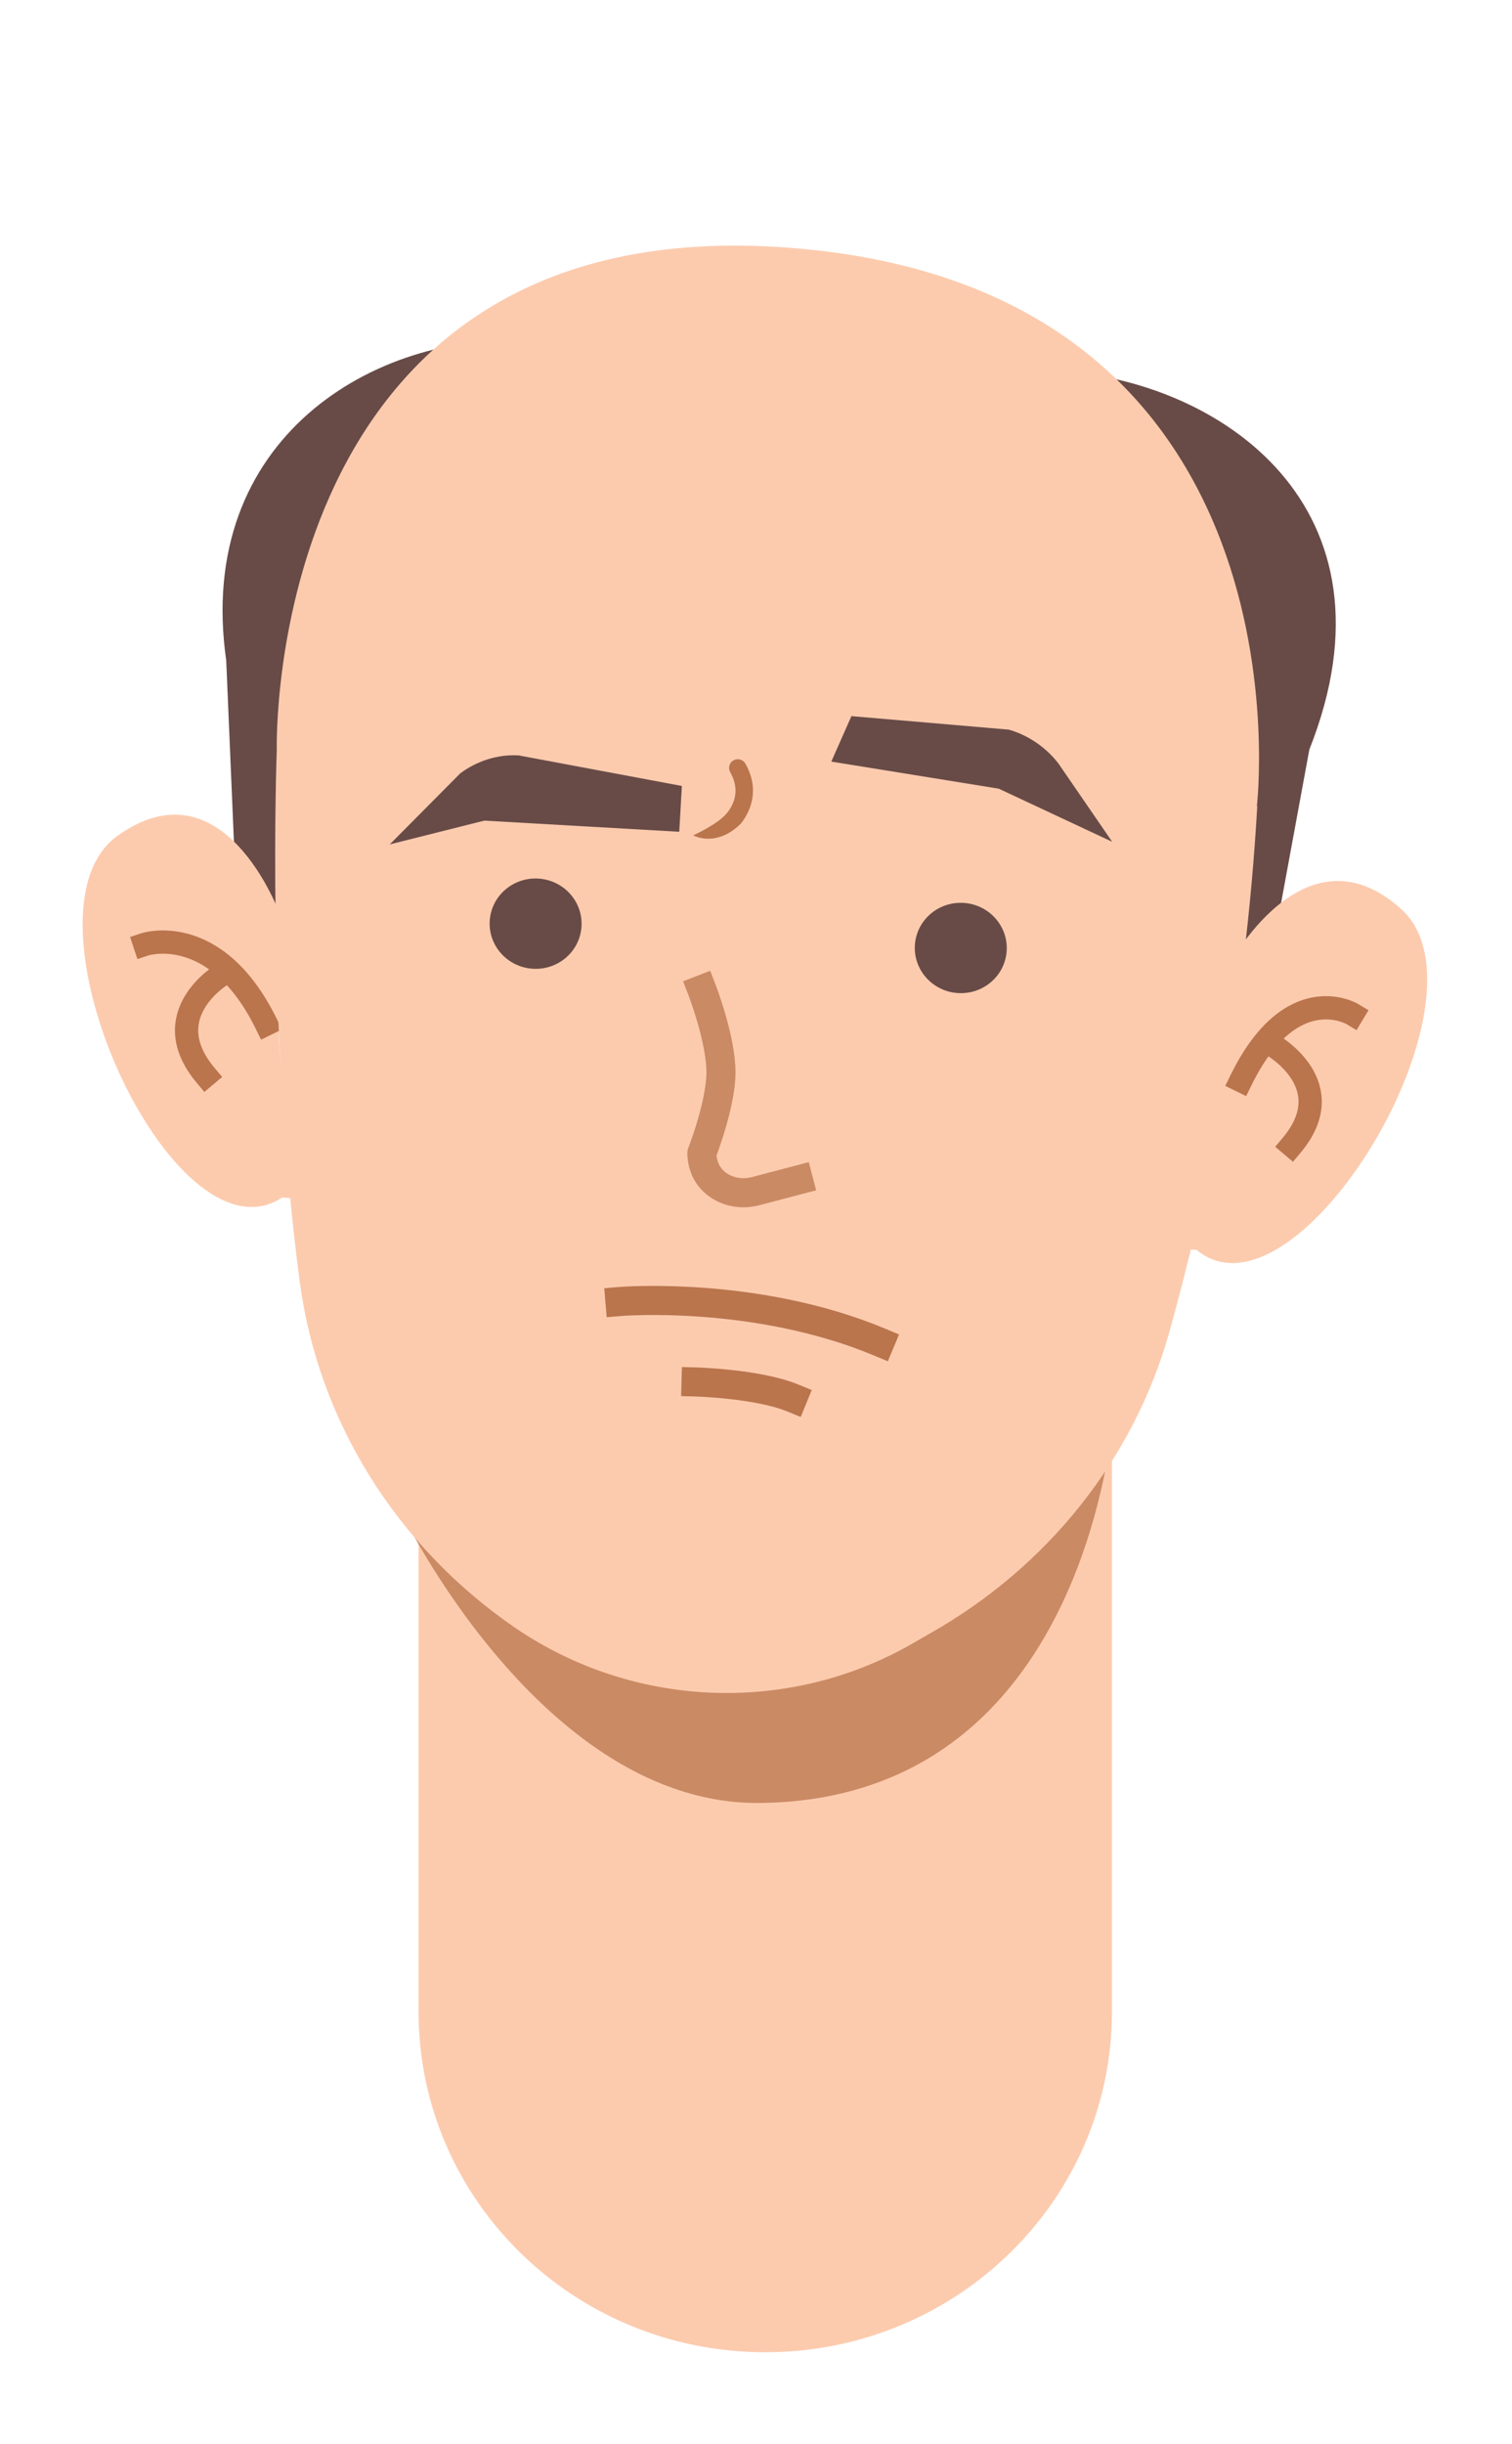 <svg width="130" height="210" viewBox="0 0 130 210" fill="none" xmlns="http://www.w3.org/2000/svg">
<path d="M65.796 202.093C49.328 202.093 35.988 189 35.988 172.837V110.578H95.603V172.837C95.603 189 82.264 202.093 65.796 202.093Z" class="skin" fill="#FCCBAE"/>
<path d="M34.493 129.902C34.493 129.902 46.629 155.177 65.423 154.902C94.491 154.513 95.894 119.913 95.894 119.913C95.894 119.913 83.16 142.66 65.423 141.515C45.627 140.237 40.493 119.913 40.493 119.913L34.493 129.902Z" fill="#CA8A64"/>
<path d="M20.713 86.46L19.45 56.746C16.72 37.628 32.29 28.514 45.436 29.265L90.916 31.864C104.851 32.661 120.864 43.513 112.576 64.4L106.685 96.376L20.748 86.462L20.713 86.46Z" class="hair" fill="#684B47"/>
<path d="M102.922 107.416C111.575 114.468 128.857 85.644 120.472 78.101C112.088 70.558 105.549 83.129 105.549 83.129L104.72 94.033L102.83 104.2L102.134 107.337L102.924 107.382L102.922 107.416Z" class="skin" fill="#FCCBAE"/>
<path d="M116.291 87.134C116.291 87.134 111.026 83.965 106.684 92.836" stroke="#BA754D" stroke-width="2" stroke-linecap="square" stroke-linejoin="round"/>
<path d="M109.344 89.759C109.344 89.759 115.455 93.165 111.048 98.405" stroke="#BA754D" stroke-width="2" stroke-linecap="square" stroke-linejoin="round"/>
<path d="M24.215 102.919C14.814 108.938 0.929 78.334 10.119 71.795C19.308 65.256 24.089 78.61 24.089 78.61L23.988 89.42L24.707 99.736L25.006 102.93L24.217 102.885L24.215 102.919Z" class="skin" fill="#FCCBAE"/>
<path d="M12.449 81.136C12.449 81.136 18.56 79.115 22.903 87.986" stroke="#BA754D" stroke-width="2" stroke-linecap="square" stroke-linejoin="round"/>
<path d="M19.102 83.717C19.102 83.717 13.285 87.166 17.692 92.406" stroke="#BA754D" stroke-width="2" stroke-linecap="square" stroke-linejoin="round"/>
<path d="M108.099 69.249C107.048 87.644 103.635 103.368 100.519 114.513C97.452 125.39 90.037 134.633 80.001 140.312L78.185 141.357C67.546 147.34 54.324 146.72 44.25 139.824C34.11 132.856 27.356 122.094 25.768 110.105C22.88 88.343 23.797 64.465 23.797 64.465C23.797 64.465 22.539 17.784 67.932 21.291C113.325 24.798 108.063 69.281 108.063 69.281L108.099 69.249Z" class="skin" fill="#FCCBAE"/>
<path d="M60.348 85.02C60.348 85.02 62.012 89.317 61.986 92.189C61.961 94.951 60.348 99.069 60.348 99.069C60.348 99.542 60.444 99.984 60.605 100.395C61.28 102.036 63.178 102.794 64.915 102.352L68.646 101.373" stroke="#CA8A64" stroke-width="2.5" stroke-linecap="square" stroke-linejoin="round"/>
<path d="M45.83 83.231C48.01 83.356 49.876 81.722 49.998 79.583C50.121 77.443 48.453 75.608 46.273 75.483C44.093 75.358 42.226 76.992 42.104 79.132C41.981 81.271 43.65 83.107 45.83 83.231Z" fill="#684B47"/>
<path d="M82.385 85.321C84.565 85.445 86.432 83.812 86.554 81.672C86.676 79.532 85.008 77.697 82.828 77.572C80.648 77.448 78.782 79.081 78.659 81.221C78.537 83.361 80.205 85.196 82.385 85.321Z"  fill="#684B47"/>
<path d="M71.487 65.405L73.205 61.526L86.738 62.687C88.456 63.184 89.973 64.247 91.011 65.608L95.625 72.323L85.87 67.759L71.479 65.434L71.487 65.405Z" class="hair" fill="#684B47"/>
<path d="M58.516 69.465L58.627 67.526L44.589 64.899C42.804 64.797 41.015 65.371 39.577 66.438L33.511 72.547L41.641 70.504L58.402 71.462L58.516 69.465Z" class="hair" fill="#684B47"/>
<path d="M53.303 111.819C53.303 111.819 64.958 110.843 75.665 115.321" stroke="#BA754D" stroke-width="2.5" stroke-linecap="square" stroke-linejoin="round"/>
<path d="M59.846 118.732C59.846 118.732 65.16 118.877 68.162 120.108" stroke="#BA754D" stroke-width="2.5" stroke-linecap="square" stroke-linejoin="round"/>
<path fill-rule="evenodd" clip-rule="evenodd" d="M63.063 65.326C63.422 65.12 63.88 65.244 64.086 65.603C65.213 67.569 64.756 69.432 63.691 70.769C61.539 72.879 59.599 71.767 59.599 71.767C59.599 71.767 61.732 70.822 62.518 69.834C63.267 68.894 63.555 67.693 62.785 66.349C62.579 65.99 62.703 65.531 63.063 65.326Z" fill="#BA754D"/>
</svg>
